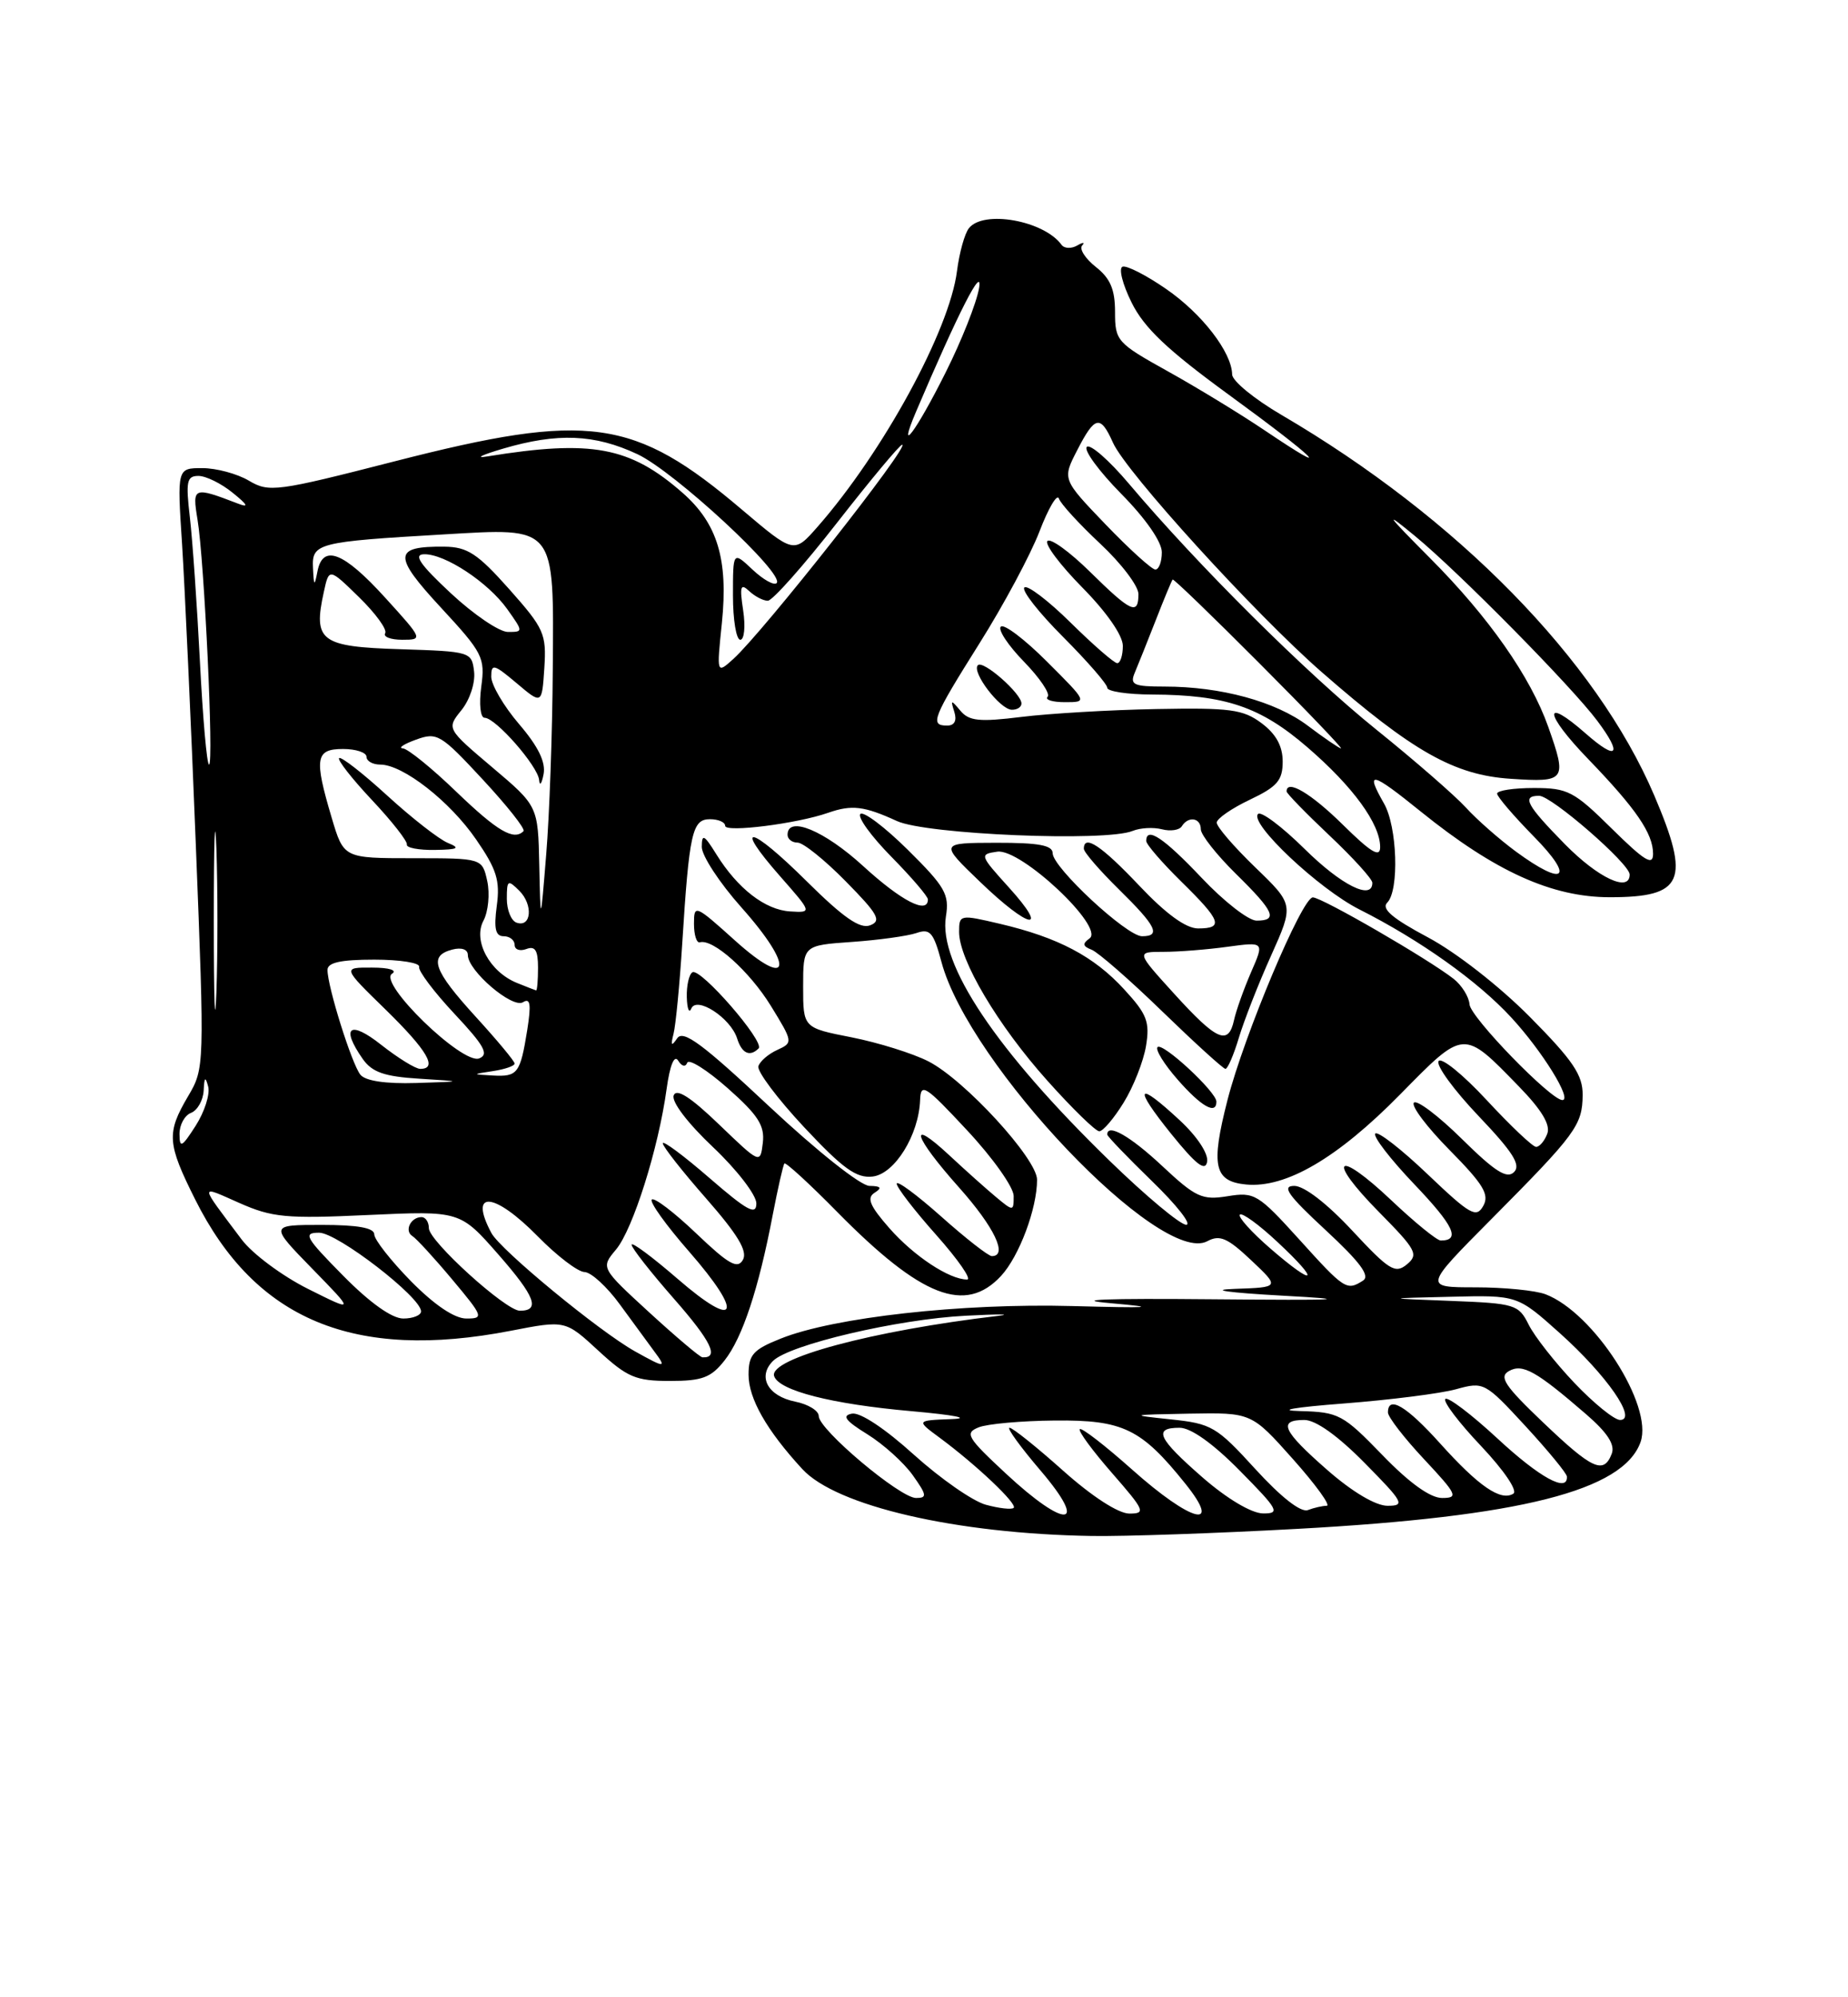 <?xml version="1.0" encoding="UTF-8" standalone="no"?>
<!DOCTYPE svg PUBLIC "-//W3C//DTD SVG 1.1//EN" "http://www.w3.org/Graphics/SVG/1.1/DTD/svg11.dtd" >
<svg xmlns="http://www.w3.org/2000/svg" xmlns:xlink="http://www.w3.org/1999/xlink" version="1.1" viewBox="0 0 237 256">
 <g >
 <path fill="currentColor"
d=" M 166.34 195.96 C 194.99 194.40 208.20 191.06 210.40 184.82 C 212.04 180.13 204.39 168.24 198.21 165.89 C 196.92 165.40 192.88 165.00 189.23 165.00 C 182.58 165.00 182.58 165.00 191.27 156.25 C 202.12 145.33 202.93 144.23 202.97 140.35 C 202.99 137.79 201.75 135.94 196.21 130.35 C 192.33 126.43 186.73 122.06 183.12 120.14 C 178.56 117.71 177.12 116.48 177.91 115.69 C 179.46 114.14 179.20 105.97 177.50 103.00 C 175.04 98.69 175.82 98.86 182.25 104.05 C 191.74 111.70 199.03 115.00 206.46 115.00 C 215.92 115.00 216.83 112.92 212.16 101.97 C 204.73 84.56 186.90 66.38 164.36 53.19 C 160.88 51.16 158.03 48.83 158.02 48.00 C 157.97 45.15 154.14 40.19 149.54 37.03 C 147.01 35.28 144.50 34.00 143.97 34.18 C 143.44 34.36 143.95 36.42 145.12 38.77 C 146.72 42.02 149.71 44.85 157.61 50.61 C 168.85 58.80 171.54 61.46 162.25 55.20 C 159.09 53.07 153.46 49.64 149.75 47.58 C 143.24 43.96 143.00 43.69 143.00 39.99 C 143.00 37.09 142.39 35.67 140.53 34.21 C 139.18 33.14 138.39 31.91 138.78 31.47 C 139.18 31.04 138.89 31.03 138.14 31.47 C 137.39 31.90 136.49 31.86 136.14 31.38 C 133.88 28.27 126.13 26.88 124.26 29.25 C 123.71 29.94 123.03 32.41 122.73 34.75 C 121.77 42.34 113.24 57.96 104.85 67.52 C 101.82 70.97 101.82 70.97 95.16 65.33 C 81.31 53.57 75.49 52.76 50.69 59.11 C 35.44 63.02 34.51 63.14 31.92 61.61 C 30.42 60.72 27.73 60.00 25.95 60.00 C 22.71 60.00 22.71 60.00 23.35 69.75 C 23.69 75.11 24.49 92.42 25.11 108.21 C 26.24 136.69 26.23 136.94 24.12 140.51 C 21.34 145.23 21.43 146.54 25.02 153.72 C 32.75 169.19 45.41 174.46 65.50 170.57 C 72.50 169.21 72.50 169.21 76.73 173.11 C 80.45 176.54 81.54 177.00 85.91 177.00 C 90.06 177.00 91.19 176.58 92.93 174.36 C 95.22 171.45 97.29 165.21 99.10 155.71 C 99.76 152.30 100.43 149.33 100.60 149.13 C 100.76 148.93 103.83 151.74 107.41 155.38 C 118.15 166.27 123.80 168.47 128.38 163.54 C 130.71 161.02 133.00 154.91 133.00 151.21 C 133.00 148.53 123.70 138.40 119.07 136.04 C 117.08 135.02 112.65 133.64 109.23 132.96 C 103.00 131.74 103.00 131.74 103.00 126.46 C 103.00 121.17 103.00 121.17 109.25 120.73 C 112.69 120.49 116.41 119.97 117.53 119.59 C 119.27 118.98 119.72 119.49 120.74 123.30 C 124.26 136.48 148.85 162.29 154.83 159.09 C 156.43 158.23 157.42 158.66 160.46 161.53 C 164.14 165.00 164.14 165.00 158.32 165.20 C 154.91 165.32 157.48 165.68 164.50 166.07 C 173.92 166.58 171.99 166.68 155.50 166.53 C 141.70 166.40 137.24 166.58 142.50 167.04 C 148.73 167.59 147.62 167.67 137.50 167.40 C 123.31 167.02 106.91 168.85 100.13 171.57 C 96.58 172.98 96.00 173.64 96.00 176.20 C 96.00 179.25 98.31 183.32 102.89 188.29 C 107.25 193.04 122.61 196.59 140.00 196.87 C 144.12 196.94 155.98 196.53 166.34 195.96 Z  M 126.44 192.87 C 124.76 192.42 120.61 189.52 117.20 186.45 C 113.51 183.11 110.31 180.99 109.26 181.19 C 107.93 181.44 108.41 182.09 111.23 183.83 C 113.28 185.10 115.90 187.46 117.05 189.07 C 118.87 191.63 118.93 192.00 117.48 192.00 C 115.43 192.00 105.00 183.23 105.00 181.50 C 105.00 180.81 103.64 179.98 101.98 179.65 C 98.47 178.94 97.11 176.46 99.13 174.44 C 101.22 172.35 115.13 169.08 123.85 168.64 C 128.06 168.42 129.93 168.43 128.00 168.66 C 111.88 170.55 98.55 174.13 99.28 176.38 C 99.89 178.24 106.66 179.97 116.86 180.87 C 122.47 181.37 124.62 181.80 122.00 181.89 C 117.50 182.06 117.50 182.06 120.50 184.27 C 125.21 187.75 130.54 192.80 130.00 193.27 C 129.72 193.51 128.13 193.33 126.44 192.87 Z  M 129.00 188.87 C 124.02 184.24 123.69 183.68 125.50 182.95 C 126.60 182.50 131.01 182.11 135.29 182.07 C 144.03 181.99 146.35 183.11 152.01 190.16 C 156.86 196.19 152.77 195.12 145.20 188.37 C 141.74 185.29 138.72 182.95 138.48 183.18 C 138.25 183.41 140.11 185.94 142.61 188.80 C 146.81 193.61 146.98 194.00 144.83 194.00 C 143.42 193.99 140.05 191.81 136.34 188.50 C 132.95 185.47 129.86 183.00 129.47 183.00 C 129.08 183.00 130.87 185.47 133.46 188.50 C 139.70 195.81 136.72 196.05 129.00 188.87 Z  M 154.25 189.39 C 148.48 184.36 147.84 183.00 151.28 183.00 C 152.73 183.00 155.57 185.02 159.00 188.50 C 163.97 193.53 164.22 194.00 161.97 193.98 C 160.50 193.96 157.38 192.11 154.25 189.39 Z  M 161.00 188.30 C 156.02 182.84 155.39 182.47 150.11 181.92 C 144.76 181.36 144.88 181.33 152.50 181.19 C 160.50 181.05 160.50 181.05 165.82 187.02 C 168.75 190.31 170.70 193.00 170.15 193.00 C 169.61 193.00 168.52 193.25 167.73 193.55 C 166.83 193.89 164.30 191.91 161.00 188.30 Z  M 170.23 188.42 C 164.48 183.39 163.84 182.00 167.28 182.00 C 168.73 182.00 171.57 184.02 175.00 187.50 C 180.00 192.56 180.24 193.00 177.95 193.00 C 176.43 193.00 173.44 191.23 170.23 188.42 Z  M 177.29 186.50 C 172.24 181.29 171.69 180.99 166.73 180.86 C 163.65 180.78 165.95 180.38 172.32 179.89 C 178.27 179.43 184.76 178.61 186.74 178.06 C 190.29 177.08 190.44 177.16 195.63 182.78 C 198.53 185.93 200.93 188.84 200.95 189.25 C 201.08 191.38 197.46 189.40 192.03 184.36 C 188.68 181.26 185.68 178.99 185.36 179.31 C 185.04 179.63 187.10 182.35 189.95 185.35 C 192.90 188.48 194.67 191.09 194.08 191.45 C 192.47 192.45 189.64 190.51 184.71 185.03 C 180.39 180.22 178.00 178.80 178.00 181.04 C 178.00 181.62 180.09 184.32 182.64 187.04 C 186.88 191.57 187.07 192.00 184.94 192.00 C 183.43 192.00 180.74 190.07 177.29 186.50 Z  M 197.89 182.31 C 192.97 177.62 192.20 176.47 193.52 175.73 C 195.27 174.75 197.00 175.72 203.42 181.27 C 206.15 183.63 207.15 185.17 206.70 186.33 C 205.67 189.01 204.21 188.34 197.89 182.31 Z  M 201.91 177.25 C 199.43 174.64 196.79 171.28 196.05 169.79 C 194.76 167.20 194.31 167.06 186.10 166.74 C 177.50 166.41 177.50 166.41 186.05 166.21 C 194.60 166.00 194.60 166.00 200.05 170.88 C 206.07 176.28 210.04 182.00 207.77 182.00 C 207.03 182.00 204.39 179.86 201.91 177.25 Z  M 81.44 173.21 C 76.85 170.65 64.19 160.22 63.02 158.04 C 60.05 152.49 63.35 152.74 69.00 158.50 C 71.43 160.97 74.11 163.02 74.96 163.04 C 75.81 163.06 77.85 164.93 79.50 167.20 C 81.15 169.46 83.12 172.15 83.87 173.16 C 85.53 175.38 85.35 175.39 81.44 173.21 Z  M 83.27 168.22 C 77.04 162.50 77.04 162.50 79.00 160.16 C 81.17 157.57 84.44 147.23 85.49 139.58 C 85.91 136.54 86.47 135.15 86.97 135.94 C 87.43 136.69 87.91 136.80 88.13 136.22 C 88.33 135.66 90.67 137.13 93.33 139.48 C 97.23 142.93 98.09 144.27 97.83 146.48 C 97.50 149.20 97.50 149.20 92.21 144.12 C 88.56 140.61 86.76 139.46 86.40 140.40 C 86.09 141.20 88.20 143.97 91.44 147.03 C 94.50 149.92 97.00 153.17 97.00 154.24 C 97.00 155.82 95.85 155.20 91.00 151.00 C 87.70 148.14 85.00 146.13 85.00 146.54 C 85.00 146.95 87.50 150.13 90.56 153.61 C 94.61 158.23 95.90 160.36 95.28 161.47 C 94.59 162.70 93.46 162.07 89.29 158.09 C 86.46 155.39 83.90 153.44 83.59 153.75 C 83.28 154.06 85.43 157.05 88.36 160.40 C 95.45 168.51 94.60 170.58 86.91 163.92 C 83.66 161.11 81.00 159.13 81.00 159.54 C 81.00 159.95 83.46 163.08 86.47 166.51 C 91.22 171.92 92.27 174.09 90.08 173.97 C 89.76 173.95 86.70 171.36 83.27 168.22 Z  M 44.00 163.50 C 39.15 158.59 38.82 158.00 40.93 158.00 C 43.27 158.00 54.00 166.27 54.00 168.08 C 54.00 168.58 52.97 169.00 51.72 169.00 C 50.27 169.00 47.43 166.98 44.00 163.50 Z  M 52.71 164.22 C 50.12 161.58 48.00 158.88 48.00 158.22 C 48.00 157.38 45.89 157.00 41.28 157.00 C 34.57 157.00 34.57 157.00 40.03 162.60 C 45.50 168.20 45.50 168.20 39.50 165.20 C 36.20 163.55 32.38 160.71 31.00 158.88 C 25.48 151.54 25.50 151.89 30.68 154.18 C 34.90 156.05 36.69 156.22 47.21 155.73 C 59.00 155.19 59.00 155.19 63.93 160.81 C 68.63 166.17 69.33 168.00 66.67 168.00 C 64.86 168.00 55.00 159.06 55.00 157.42 C 55.00 156.64 54.58 156.00 54.06 156.00 C 52.67 156.00 51.82 157.77 52.89 158.43 C 53.40 158.75 55.70 161.25 58.00 164.00 C 61.99 168.76 62.07 169.00 59.81 169.00 C 58.29 169.00 55.72 167.27 52.71 164.22 Z  M 166.62 158.86 C 161.35 153.04 160.88 152.76 157.44 153.32 C 154.17 153.85 153.35 153.47 149.05 149.45 C 144.97 145.63 142.00 143.93 142.00 145.42 C 142.00 145.64 144.59 148.33 147.75 151.40 C 150.91 154.46 152.88 156.97 152.13 156.98 C 151.37 156.99 146.94 153.29 142.27 148.75 C 127.76 134.64 120.33 123.55 121.31 117.47 C 121.77 114.63 121.22 113.67 116.44 108.94 C 113.48 106.01 110.73 103.94 110.34 104.33 C 109.94 104.72 111.73 107.19 114.31 109.81 C 116.89 112.43 119.00 114.89 119.00 115.28 C 119.00 117.24 115.61 115.50 110.69 111.00 C 105.70 106.44 101.00 104.50 101.00 107.00 C 101.00 107.55 101.58 108.00 102.29 108.00 C 103.00 108.00 105.78 110.23 108.46 112.96 C 112.61 117.17 113.09 118.03 111.59 118.60 C 110.30 119.10 108.16 117.62 103.44 112.94 C 96.18 105.74 93.90 105.33 100.07 112.34 C 104.16 116.99 104.16 116.99 101.33 116.82 C 98.12 116.62 94.61 113.90 91.87 109.50 C 90.30 106.97 90.01 106.82 90.00 108.55 C 90.00 109.68 92.28 113.16 95.07 116.29 C 101.97 124.03 101.40 126.97 94.25 120.54 C 89.15 115.95 89.00 115.89 89.00 118.41 C 89.00 119.83 89.34 120.90 89.75 120.78 C 91.43 120.28 96.12 124.48 98.85 128.91 C 101.71 133.56 101.72 133.64 99.69 134.57 C 98.56 135.08 97.46 136.02 97.26 136.66 C 97.06 137.29 99.69 140.80 103.11 144.46 C 108.10 149.79 109.83 151.04 111.91 150.80 C 114.74 150.47 117.83 145.49 118.00 141.00 C 118.08 138.74 118.65 139.10 124.04 144.89 C 127.32 148.40 130.00 152.18 130.00 153.29 C 130.00 155.27 129.96 155.28 127.75 153.44 C 126.51 152.41 123.81 150.00 121.75 148.08 C 116.36 143.07 117.13 145.63 123.00 152.21 C 127.53 157.29 129.30 161.00 127.20 161.00 C 126.76 161.00 123.83 158.71 120.70 155.92 C 117.56 153.13 115.00 151.24 115.00 151.72 C 115.00 152.20 117.29 155.17 120.08 158.30 C 122.87 161.44 124.65 164.00 124.03 164.00 C 121.75 164.00 117.21 161.00 114.06 157.42 C 111.55 154.56 111.12 153.54 112.16 152.88 C 113.16 152.25 112.99 152.02 111.50 152.00 C 110.37 151.98 104.78 147.54 98.66 141.82 C 90.08 133.78 87.62 131.96 86.85 133.08 C 86.10 134.17 85.99 134.03 86.38 132.50 C 86.66 131.40 87.16 126.22 87.49 121.00 C 88.39 106.72 88.77 105.00 91.05 105.00 C 92.12 105.00 93.00 105.38 93.00 105.85 C 93.00 106.74 102.24 105.57 106.20 104.18 C 109.24 103.12 110.80 103.30 115.04 105.24 C 118.82 106.96 141.81 107.92 145.26 106.50 C 146.24 106.10 147.92 106.01 149.01 106.29 C 150.11 106.58 151.25 106.40 151.56 105.91 C 152.39 104.56 154.00 104.81 154.00 106.29 C 154.00 107.00 156.03 109.57 158.50 112.00 C 163.43 116.84 163.94 118.00 161.15 118.00 C 160.12 118.00 156.95 115.53 154.09 112.50 C 149.24 107.38 147.00 105.89 147.00 107.79 C 147.00 108.23 149.03 110.57 151.50 113.00 C 156.62 118.02 156.97 119.00 153.65 119.00 C 152.09 119.00 149.53 117.14 146.09 113.50 C 141.24 108.38 139.00 106.89 139.00 108.79 C 139.00 109.23 141.03 111.57 143.50 114.00 C 148.29 118.70 148.93 120.00 146.46 120.00 C 144.50 120.00 135.00 111.18 135.00 109.36 C 135.00 108.34 133.21 108.01 127.75 108.02 C 120.50 108.04 120.50 108.04 125.68 113.02 C 131.99 119.10 134.71 119.63 129.39 113.75 C 125.63 109.60 125.60 109.49 127.90 109.16 C 130.93 108.73 141.72 118.87 139.73 120.28 C 138.79 120.95 138.85 121.29 140.00 121.73 C 140.82 122.05 144.91 125.61 149.07 129.65 C 153.24 133.69 156.88 137.00 157.16 137.00 C 157.45 137.00 158.22 135.21 158.88 133.01 C 159.54 130.82 161.39 126.08 163.01 122.49 C 165.94 115.95 165.94 115.95 160.97 111.16 C 158.24 108.52 156.02 105.95 156.04 105.43 C 156.06 104.92 157.97 103.60 160.29 102.50 C 163.81 100.83 164.50 100.02 164.50 97.61 C 164.50 95.63 163.65 94.08 161.79 92.69 C 159.42 90.92 157.76 90.70 148.29 90.88 C 142.36 90.99 134.57 91.45 131.00 91.89 C 125.60 92.56 124.28 92.42 123.17 91.10 C 121.96 89.65 121.89 89.67 122.39 91.25 C 122.74 92.37 122.41 93.00 121.47 93.00 C 119.21 93.00 119.58 92.06 125.62 82.45 C 128.72 77.53 132.18 71.07 133.32 68.09 C 134.46 65.12 135.58 63.23 135.80 63.90 C 136.02 64.57 138.41 67.17 141.10 69.69 C 143.80 72.21 146.00 75.11 146.00 76.14 C 146.00 78.91 145.05 78.47 139.81 73.31 C 137.19 70.73 134.72 68.94 134.33 69.34 C 133.94 69.73 135.95 72.41 138.81 75.31 C 141.92 78.46 144.00 81.45 144.00 82.78 C 144.00 84.00 143.68 85.00 143.28 85.00 C 142.89 85.00 140.20 82.66 137.31 79.81 C 134.41 76.95 131.74 74.93 131.37 75.30 C 130.99 75.68 133.23 78.53 136.34 81.64 C 139.45 84.76 142.00 87.69 142.00 88.15 C 142.00 88.62 144.59 89.01 147.75 89.02 C 157.16 89.06 161.66 90.59 167.67 95.78 C 173.53 100.83 177.00 105.60 177.00 108.58 C 177.00 109.97 175.83 109.27 172.22 105.71 C 168.13 101.68 165.00 99.83 165.00 101.44 C 165.00 101.69 167.47 104.23 170.50 107.09 C 173.53 109.95 176.00 112.67 176.00 113.15 C 176.00 115.45 172.03 113.47 167.31 108.81 C 164.41 105.95 161.73 103.94 161.34 104.33 C 160.17 105.50 169.13 113.94 174.33 116.56 C 182.12 120.49 189.52 125.75 193.82 130.42 C 197.80 134.73 201.68 141.00 200.37 141.00 C 198.89 141.00 188.58 130.39 188.46 128.73 C 188.39 127.76 187.47 126.29 186.42 125.46 C 183.16 122.91 169.56 115.04 168.37 115.02 C 167.00 115.00 159.57 132.63 157.42 141.00 C 155.26 149.43 155.70 151.42 159.80 151.82 C 164.91 152.31 171.52 148.45 179.56 140.28 C 187.83 131.87 187.62 131.88 194.79 139.25 C 197.73 142.27 198.87 144.18 198.43 145.32 C 198.08 146.25 197.43 147.00 197.00 147.00 C 196.57 147.00 193.72 144.30 190.66 141.00 C 187.61 137.71 184.83 135.46 184.49 136.01 C 184.15 136.56 186.46 139.72 189.61 143.03 C 194.03 147.67 195.08 149.32 194.17 150.23 C 193.26 151.14 191.73 150.17 187.52 146.02 C 184.51 143.05 181.73 140.94 181.33 141.33 C 180.94 141.73 183.00 144.47 185.92 147.42 C 190.25 151.81 191.04 153.11 190.22 154.57 C 189.33 156.16 188.54 155.70 183.10 150.52 C 179.74 147.31 176.71 144.96 176.38 145.29 C 176.04 145.63 178.29 148.55 181.38 151.79 C 186.46 157.11 187.35 159.00 184.77 159.00 C 184.28 159.00 181.43 156.68 178.43 153.84 C 171.35 147.15 170.02 148.43 176.86 155.36 C 181.64 160.20 181.96 160.79 180.43 162.06 C 178.93 163.30 178.16 162.82 173.42 157.73 C 170.20 154.27 167.26 152.00 165.99 152.00 C 164.33 152.00 165.16 153.18 170.00 157.66 C 174.44 161.78 175.75 163.54 174.80 164.14 C 172.71 165.47 172.44 165.30 166.62 158.86 Z  M 151.31 143.60 C 145.76 138.44 145.27 139.21 150.20 145.33 C 153.39 149.28 154.58 150.20 154.81 148.90 C 154.99 147.87 153.53 145.66 151.31 143.60 Z  M 144.10 141.33 C 145.35 139.32 146.64 136.05 146.97 134.08 C 147.48 130.98 147.11 130.00 144.18 126.82 C 140.30 122.58 135.71 120.16 128.25 118.41 C 123.10 117.20 123.00 117.22 123.00 119.45 C 123.00 123.04 127.98 131.43 134.31 138.50 C 137.51 142.08 140.51 145.00 140.98 145.00 C 141.45 145.00 142.86 143.35 144.10 141.33 Z  M 156.00 141.20 C 156.00 139.95 149.10 133.56 148.45 134.21 C 148.14 134.53 149.30 136.41 151.04 138.39 C 154.06 141.84 156.00 142.93 156.00 141.20 Z  M 97.29 134.38 C 98.12 133.54 89.82 123.99 88.80 124.62 C 88.36 124.89 88.04 126.33 88.08 127.81 C 88.12 129.29 88.38 129.95 88.65 129.28 C 89.32 127.62 93.69 130.46 94.53 133.09 C 95.14 135.03 96.16 135.50 97.29 134.38 Z  M 131.00 90.17 C 131.00 88.90 126.09 84.58 125.41 85.26 C 124.56 86.11 128.23 90.93 129.75 90.97 C 130.44 90.99 131.00 90.63 131.00 90.17 Z  M 134.27 84.80 C 131.41 81.94 128.75 79.92 128.35 80.32 C 127.95 80.71 129.30 82.74 131.34 84.83 C 133.37 86.92 134.73 88.94 134.35 89.31 C 133.98 89.69 134.97 90.00 136.57 90.00 C 139.48 90.00 139.48 90.00 134.27 84.80 Z  M 162.96 160.06 C 160.51 157.94 158.73 155.97 159.01 155.68 C 159.28 155.39 161.45 156.96 163.82 159.18 C 169.42 164.39 168.75 165.07 162.96 160.06 Z  M 23.02 145.36 C 23.01 144.18 23.68 142.95 24.50 142.64 C 25.32 142.32 26.05 141.04 26.12 139.78 C 26.20 138.04 26.34 137.92 26.70 139.28 C 26.95 140.26 26.23 142.51 25.10 144.28 C 23.32 147.06 23.03 147.21 23.02 145.36 Z  M 46.22 137.75 C 45.12 136.40 42.00 126.47 42.00 124.32 C 42.00 123.37 43.70 123.00 48.00 123.00 C 51.30 123.00 53.89 123.41 53.75 123.92 C 53.61 124.42 55.65 127.13 58.28 129.94 C 62.12 134.03 62.74 135.16 61.45 135.66 C 59.30 136.48 48.45 125.97 50.27 124.81 C 50.99 124.36 49.93 124.02 47.71 124.02 C 43.91 124.00 43.91 124.00 49.46 129.41 C 54.82 134.65 56.19 137.00 53.89 137.00 C 53.29 137.00 51.04 135.61 48.89 133.92 C 44.85 130.72 43.65 131.63 46.52 135.73 C 47.72 137.43 49.27 137.98 53.77 138.26 C 59.50 138.62 59.50 138.62 53.37 138.81 C 49.47 138.93 46.87 138.55 46.22 137.75 Z  M 63.25 137.28 C 64.76 137.05 66.00 136.62 66.00 136.32 C 66.00 136.02 63.75 133.32 61.00 130.31 C 55.57 124.36 54.92 122.52 58.00 121.71 C 59.19 121.40 60.00 121.68 60.00 122.41 C 60.00 124.42 65.70 129.30 67.07 128.46 C 68.01 127.87 68.14 128.71 67.62 132.00 C 66.72 137.60 66.39 138.03 63.19 137.85 C 60.50 137.70 60.50 137.70 63.25 137.28 Z  M 27.42 118.00 C 27.42 107.83 27.56 103.66 27.75 108.75 C 27.93 113.84 27.93 122.16 27.75 127.25 C 27.56 132.34 27.42 128.18 27.42 118.00 Z  M 150.60 127.39 C 145.70 122.00 145.70 122.00 149.21 122.00 C 151.14 122.00 154.84 121.71 157.43 121.35 C 162.15 120.71 162.15 120.71 160.45 124.60 C 159.52 126.75 158.53 129.51 158.26 130.75 C 157.54 134.05 156.06 133.40 150.60 127.39 Z  M 66.31 125.99 C 62.80 124.58 60.63 120.56 62.00 118.01 C 62.62 116.84 62.84 114.56 62.49 112.94 C 61.84 110.00 61.84 110.00 52.96 110.00 C 44.08 110.00 44.08 110.00 42.54 104.82 C 40.26 97.16 40.46 96.00 44.00 96.00 C 45.65 96.00 47.00 96.45 47.00 97.00 C 47.00 97.55 47.80 98.00 48.77 98.00 C 51.67 98.00 57.70 102.70 61.07 107.61 C 63.70 111.42 64.15 112.87 63.71 116.10 C 63.32 119.03 63.54 120.00 64.60 120.00 C 65.37 120.00 66.00 120.50 66.00 121.11 C 66.00 121.72 66.67 121.95 67.50 121.64 C 68.63 121.21 69.00 121.80 69.00 124.03 C 69.00 125.66 68.89 126.97 68.75 126.94 C 68.61 126.90 67.51 126.48 66.31 125.99 Z  M 57.44 108.04 C 56.31 107.58 52.81 104.85 49.66 101.97 C 46.51 99.09 43.73 96.93 43.49 97.17 C 43.26 97.41 45.15 99.83 47.71 102.55 C 50.27 105.27 52.28 107.84 52.18 108.25 C 52.08 108.66 53.69 108.97 55.75 108.94 C 58.76 108.89 59.09 108.71 57.44 108.04 Z  M 66.25 118.26 C 65.56 118.03 65.00 116.65 65.00 115.20 C 65.00 112.79 65.13 112.71 66.60 114.17 C 68.40 115.97 68.15 118.92 66.25 118.26 Z  M 69.16 110.91 C 69.00 103.31 69.00 103.31 63.13 98.35 C 57.27 93.39 57.27 93.39 59.18 91.02 C 60.25 89.70 60.97 87.52 60.80 86.08 C 60.50 83.54 60.36 83.50 51.31 83.21 C 41.10 82.89 40.14 82.18 41.53 75.87 C 42.20 72.79 42.20 72.79 46.06 76.56 C 48.18 78.63 49.68 80.70 49.40 81.16 C 49.11 81.62 50.10 82.00 51.59 82.00 C 54.27 82.00 54.24 81.93 49.40 76.61 C 44.06 70.73 41.39 69.70 40.71 73.25 C 40.33 75.21 40.25 75.15 40.14 72.80 C 39.98 69.62 40.68 69.44 56.86 68.50 C 71.39 67.65 71.03 67.21 70.89 85.90 C 70.84 93.93 70.46 104.55 70.05 109.50 C 69.32 118.50 69.32 118.50 69.16 110.91 Z  M 66.57 92.81 C 64.61 90.52 63.00 87.78 63.00 86.73 C 63.00 85.02 63.34 85.11 66.25 87.56 C 69.50 90.31 69.50 90.31 69.81 85.61 C 70.09 81.24 69.78 80.55 65.31 75.52 C 61.25 70.96 59.95 70.10 57.00 70.07 C 50.43 70.00 50.36 71.20 56.55 77.88 C 61.92 83.68 62.23 84.28 61.72 88.02 C 61.42 90.27 61.61 92.00 62.15 92.00 C 63.56 92.00 68.98 98.19 69.14 99.97 C 69.21 100.81 69.47 100.48 69.71 99.24 C 70.01 97.69 69.03 95.68 66.57 92.81 Z  M 200.71 108.22 C 195.75 103.17 195.12 102.00 197.39 102.00 C 198.98 102.00 209.00 110.71 209.00 112.09 C 209.00 114.43 204.98 112.55 200.71 108.22 Z  M 194.40 109.14 C 192.26 107.56 189.38 105.03 188.00 103.51 C 186.62 102.00 181.45 97.49 176.50 93.51 C 167.55 86.30 153.65 72.49 144.79 62.01 C 142.24 58.99 139.80 56.86 139.38 57.28 C 138.96 57.70 140.95 60.41 143.81 63.31 C 146.92 66.46 149.00 69.45 149.00 70.78 C 149.00 72.00 148.63 73.00 148.17 73.00 C 147.72 73.00 144.85 70.40 141.79 67.22 C 136.23 61.43 136.23 61.43 138.14 57.72 C 140.42 53.28 141.12 53.13 142.74 56.75 C 144.43 60.53 160.97 78.70 169.50 86.14 C 181.20 96.35 186.52 99.35 193.75 99.82 C 200.81 100.29 200.99 100.04 198.56 93.17 C 196.29 86.75 190.93 79.09 183.42 71.56 C 177.73 65.84 177.39 65.34 181.50 68.73 C 187.13 73.37 201.56 87.99 204.84 92.38 C 208.13 96.77 207.42 97.58 203.39 94.04 C 197.83 89.15 198.01 91.42 203.66 97.27 C 209.83 103.66 212.00 106.83 212.00 109.44 C 212.00 111.02 210.92 110.36 206.72 106.22 C 201.85 101.41 201.07 101.00 196.72 101.00 C 194.12 101.00 192.00 101.32 192.00 101.72 C 192.00 102.11 194.12 104.58 196.71 107.22 C 202.02 112.61 200.66 113.74 194.40 109.14 Z  M 58.54 101.50 C 55.40 98.47 52.30 95.96 51.66 95.92 C 51.02 95.88 51.78 95.37 53.36 94.80 C 56.05 93.82 56.52 94.10 61.91 99.91 C 65.05 103.29 67.40 106.26 67.14 106.53 C 65.89 107.78 63.81 106.56 58.54 101.50 Z  M 25.64 84.81 C 25.27 77.56 24.69 69.23 24.35 66.31 C 23.81 61.70 23.95 61.00 25.45 61.00 C 26.41 61.00 28.38 61.97 29.84 63.16 C 31.79 64.73 31.96 65.11 30.50 64.54 C 24.79 62.35 24.64 62.41 25.33 66.59 C 26.21 71.90 27.43 98.00 26.81 98.00 C 26.53 98.00 26.01 92.06 25.64 84.81 Z  M 167.70 93.00 C 163.59 89.91 156.58 88.00 149.34 88.00 C 145.39 88.00 144.88 87.77 145.52 86.25 C 145.93 85.29 147.14 82.25 148.22 79.50 C 149.29 76.75 150.27 74.40 150.39 74.28 C 150.50 74.16 155.52 79.00 161.53 85.03 C 167.55 91.06 172.25 95.97 171.98 95.93 C 171.72 95.89 169.79 94.58 167.70 93.00 Z  M 92.58 79.84 C 93.41 71.70 92.02 67.10 87.54 63.17 C 80.79 57.25 75.88 56.33 62.50 58.50 C 60.85 58.77 61.75 58.32 64.50 57.51 C 71.50 55.45 76.26 55.64 81.76 58.22 C 86.52 60.46 100.73 73.61 99.60 74.74 C 99.26 75.07 97.87 74.29 96.50 73.00 C 94.00 70.65 94.00 70.65 94.00 76.33 C 94.00 79.45 94.42 82.00 94.94 82.00 C 95.45 82.00 95.62 80.32 95.31 78.25 C 94.84 75.16 94.97 74.72 96.07 75.75 C 96.80 76.44 97.88 77.00 98.47 77.00 C 99.06 77.00 103.06 72.50 107.35 67.00 C 111.65 61.50 115.40 57.00 115.70 57.00 C 116.80 57.00 97.88 80.99 94.06 84.45 C 91.90 86.40 91.90 86.40 92.58 79.84 Z  M 117.47 52.79 C 122.90 40.04 126.08 33.81 125.56 36.93 C 125.24 38.82 123.31 43.69 121.27 47.75 C 117.47 55.35 114.97 58.66 117.47 52.79 Z  M 57.82 76.04 C 53.86 72.35 52.98 71.07 54.38 71.04 C 57.06 70.98 62.60 74.64 65.05 78.07 C 67.11 80.97 67.12 81.00 65.14 81.00 C 64.04 81.00 60.75 78.77 57.82 76.04 Z "/>
</g>
</svg>